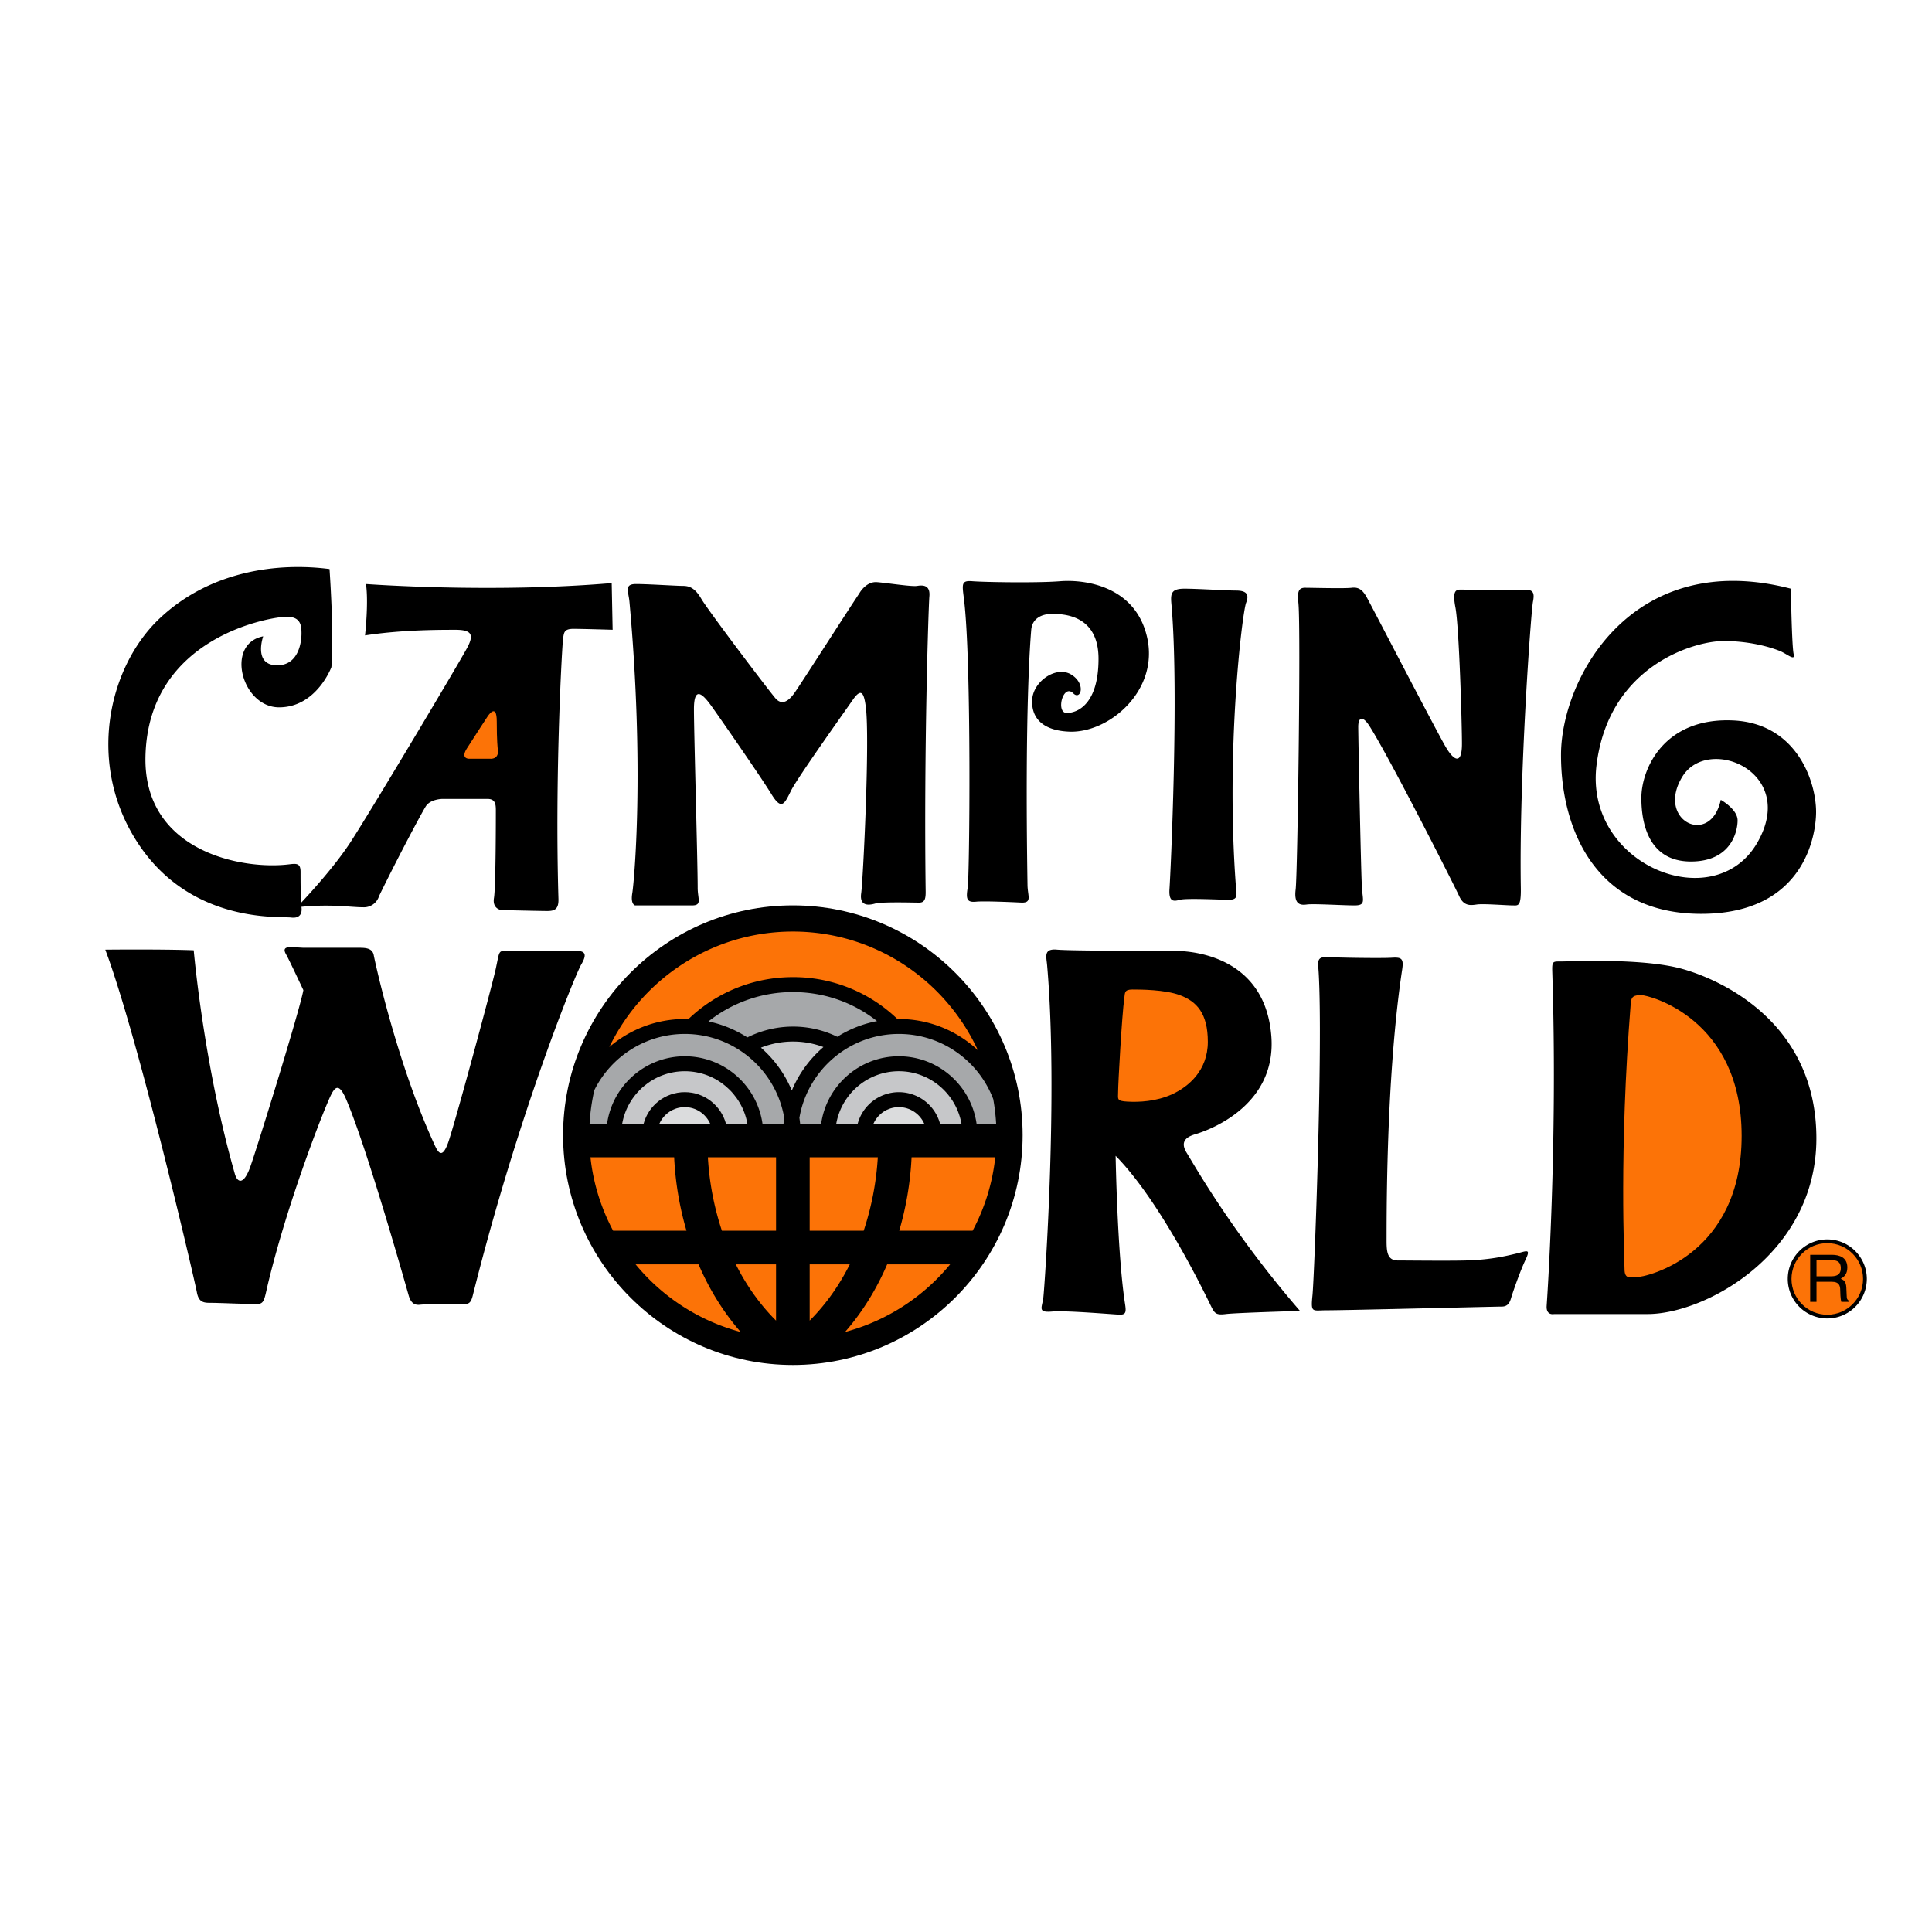 <?xml version="1.0" encoding="utf-8"?>
<svg width="2500" height="2500" viewBox="0 0 192.756 192.756" xmlns="http://www.w3.org/2000/svg">
  <g fill-rule="evenodd" clip-rule="evenodd">
    <path d="M61.029 58.174c-12.025 1.025-24.517.093-24.517.093.279 1.864-.093 5.127-.093 5.127 3.635-.559 7.364-.559 9.042-.559s1.771.559 1.212 1.678-9.788 16.593-11.746 19.577c-1.535 2.339-3.923 4.957-4.885 5.981-.055-.902-.056-2.389-.056-3.092 0-.839-.373-.839-1.118-.746-4.75.594-14.542-1.305-14.356-10.72.24-12.084 12.678-13.983 14.077-13.983 1.398 0 1.491.839 1.491 1.678s-.279 3.169-2.423 3.169c-2.424 0-1.398-2.89-1.398-2.89-3.822.746-2.144 7.084 1.585 7.084s5.22-4.008 5.22-4.008c.279-3.263-.187-9.788-.187-9.788-5.034-.653-11.839.093-16.966 4.94-5.127 4.847-7.364 14.636-2.051 22.559s14.085 7.132 15.195 7.271c.746.093 1.118-.279 1.025-1.025a.838.838 0 0 0-.005-.047c2.995-.289 4.916.047 6.158.047a1.576 1.576 0 0 0 1.585-1.118c1.864-3.822 4.194-8.204 4.661-8.949.466-.746 1.678-.746 1.678-.746h4.474c.745 0 .839.466.839 1.119 0 .652 0 7.644-.187 8.763-.187 1.118.746 1.211.746 1.211s3.822.093 4.568.093 1.149-.187 1.119-1.212c-.373-12.491.373-25.449.466-26.009.093-.559.093-.932 1.025-.932.932 0 3.915.093 3.915.093l-.093-4.659zM69.046 90.334H63.36s-.466-.093-.279-1.212c.186-1.118 1.238-12.383-.28-29.084-.093-1.025-.559-1.771.653-1.771 1.211 0 4.008.187 4.661.187.653 0 1.212.187 1.865 1.305.652 1.119 6.432 8.763 7.364 9.882.481.577 1.119.652 1.958-.56s4.905-7.591 6.433-9.881c0 0 .652-1.212 1.771-1.119s3.449.466 4.008.373c.56-.094 1.305-.094 1.212 1.025-.093 1.118-.559 15.381-.373 29.457.01.746-.093 1.119-.653 1.119s-3.729-.093-4.381.093c-.653.187-1.584.28-1.398-1.025.187-1.305.873-15.301.466-18.551-.187-1.491-.466-1.957-1.305-.746-.839 1.212-5.5 7.738-6.152 9.042-.653 1.305-.932 2.051-1.958.373-1.026-1.678-5.034-7.458-5.966-8.763-.932-1.305-1.771-2.051-1.771.279 0 2.331.373 15.281.373 17.805-.003 1.12.464 1.772-.562 1.772zM101.953 90.055s-3.635-.187-4.568-.093c-.932.093-1.025-.28-.838-1.398s.395-22.666-.373-28.805c-.187-1.491-.28-1.864.838-1.771 1.119.093 6.434.187 8.764 0 2.33-.186 7.482.39 8.67 5.593 1.211 5.313-3.785 9.556-7.738 9.416-2.609-.093-3.822-1.305-3.729-3.17.094-1.864 2.424-3.449 3.916-2.517 1.49.933.922 2.602.186 1.865-1.025-1.025-1.771 1.958-.652 1.958s3.17-.932 3.17-5.407-3.637-4.475-4.662-4.475-1.957.466-2.051 1.585c-.092 1.119-.652 7.831-.373 25.449.016 1.117.466 1.77-.56 1.77zM122.555 89.775c-.559 0-4.195-.186-4.848 0-.652.187-1.119.187-1.025-1.119s.975-19.758.186-28.432c-.092-1.025 0-1.492 1.307-1.492 1.305 0 4.193.187 5.127.187.932 0 1.398.28 1.025 1.212-.373.933-2.051 14.449-1.025 28.246.067.934.278 1.398-.747 1.398zM135.512 72.53c0 .937.279 14.915.373 16.127s.373 1.678-.746 1.678-4.102-.187-4.754-.093c-.652.093-1.305 0-1.119-1.492.188-1.492.527-25.807.281-28.525-.094-1.025-.094-1.584.652-1.584s3.914.093 4.66 0c.746-.094 1.119.279 1.492.932.373.652 7.084 13.61 7.924 15.008.838 1.398 1.584 1.678 1.584-.373s-.279-11.652-.652-13.61c-.373-1.957.186-1.771.838-1.771h6.061c.838 0 1.025.279.838 1.211-.186.932-1.396 17.339-1.211 28.525.033 1.959-.279 1.771-.84 1.771-.559 0-2.889-.187-3.541-.093-.652.093-1.307.186-1.771-.839-.467-1.026-6.922-13.781-8.949-16.966-.653-1.025-1.12-.932-1.12.094zM171.682 79.801s1.678.932 1.678 2.051-.652 4.102-4.66 4.102c-4.01 0-4.941-3.449-4.941-6.339 0-2.89 2.244-8.042 9.135-7.738 6.34.28 8.297 6.06 8.297 9.136 0 2.237-1.119 10.161-11.465 10.161-10.348 0-13.984-8.204-13.984-15.848s7.086-20.695 22.934-16.593c0 0 .092 5.78.279 6.525.186.746-.652 0-1.305-.279-.654-.28-2.797-1.025-5.688-1.025s-11.465 2.423-12.678 12.398c-1.211 9.974 11.746 15.144 16.033 7.737 4.102-7.085-4.895-10.772-7.457-6.619-2.704 4.382 2.796 7.085 3.822 2.331zM10.504 94.747s5.531-.062 8.825.062c0 0 .98 11.388 4.102 22.31.249.871.87 1.182 1.554-.744.683-1.928 4.91-15.537 5.282-17.588 0 0-1.429-3.045-1.678-3.481-.249-.435-.435-.87.622-.808l1.056.062h5.593c.684 0 1.305.062 1.43.745.124.684 2.299 10.69 6.028 18.831.336.734.746 1.615 1.368-.062.621-1.678 4.412-15.723 4.785-17.463.373-1.74.249-1.74 1.056-1.74.808 0 5.531.062 6.712 0s1.367.311.746 1.367c-.621 1.057-6.33 15.068-10.813 33-.186.746-.373.871-.932.871-.56 0-3.791 0-4.289.061-.497.062-.932-.061-1.181-.932-.249-.869-4.102-14.543-6.214-19.514-.903-2.125-1.305-1.057-1.989.559-.684 1.617-3.853 9.695-5.779 17.588-.454 1.859-.373 2.238-1.243 2.238s-3.791-.125-4.475-.125-1.243 0-1.429-1.057c-.187-1.056-5.843-25.417-9.137-34.18zM111.74 131.164c-.439 0-5.281-.434-6.773-.311-1.492.125-.994-.371-.869-1.428.123-1.057 1.49-20.322.373-33.125-.076-.869-.373-1.678.994-1.554s9.633.125 11.744.125c2.113 0 9.035.727 9.633 8.513.561 7.271-6.896 9.57-7.52 9.758-.621.186-1.74.559-.932 1.865.809 1.305 4.537 7.953 11.311 15.785 0 0-6.4.186-7.395.311-.994.123-1.119-.062-1.492-.809s-4.91-10.316-9.508-14.977c0 0 .168 9.76.932 14.729.125.808.125 1.118-.498 1.118zM139.459 125.758c.932 0 4.9.049 6.773 0 2.424-.062 3.979-.434 5.033-.684 1.057-.248 1.492-.559.934.621-.561 1.182-1.307 3.357-1.43 3.791-.125.436-.311.871-.932.871-.623 0-15.475.373-17.527.373-1.365 0-1.553.311-1.365-1.492.186-1.803 1.055-24.734.621-32.191-.066-1.124-.25-1.616.932-1.554 1.18.062 5.344.125 6.34.062.994-.062 1.227.06 1.057 1.181-.561 3.666-1.555 12.117-1.555 26.66 0 1.243-.063 2.362 1.119 2.362zM154.311 130.295c.043-.686 1.119-16.096.561-33.311-.037-1.12.062-1.056.869-1.056.809 0 8.143-.373 12.119.746 3.979 1.119 13.361 5.406 13.361 16.904 0 11.496-11.062 17.525-16.842 17.525h-9.322s-.807.186-.746-.808z"/>
    <path d="M79.104 90.331c-12.641 0-22.926 10.284-22.926 22.925 0 12.643 10.285 22.926 22.926 22.926 12.642 0 22.925-10.283 22.925-22.926 0-12.641-10.283-22.925-22.925-22.925z"/>
    <path d="M48.817 75.699h-2.051s-.839 0-.187-1.025c.653-1.026 2.051-3.169 2.051-3.169s.932-1.492.932.466.094 2.704.094 2.704.28 1.117-.839 1.024zM111.555 108.916c0-.811.373-7.582.621-9.383.068-.494 0-.809.809-.809.807 0 3.232.008 4.723.559 1.678.623 2.797 1.803 2.797 4.662 0 2.857-1.928 4.475-3.543 5.221-1.615.744-3.355.807-4.475.744-1.118-.06-.932-.248-.932-.994zM163.137 127.436c-.498 0-1.057.188-1.057-.807s-.561-11.684.621-26.537c.055-.684.311-.809 1.057-.809s10.006 2.301 10.006 14.045c0 11.746-9.26 14.108-10.627 14.108z" style="fill: rgb(252, 115, 7);"/>
    <path d="M182.309 131.543a3.948 3.948 0 0 0 3.943-3.943c0-2.176-1.77-3.943-3.943-3.943s-3.943 1.768-3.943 3.943a3.948 3.948 0 0 0 3.943 3.943z"/>
    <path d="M178.738 127.6c0-1.969 1.602-3.57 3.57-3.57s3.57 1.602 3.57 3.57-1.602 3.57-3.57 3.57-3.57-1.602-3.57-3.57z" style="fill: rgb(252, 115, 7);"/>
    <path d="M181.234 127.883h1.535c.752 0 .83.449.83.832 0 .176.02.885.109 1.172h.773v-.104c-.195-.111-.229-.209-.234-.469l-.039-.846c-.025-.652-.291-.771-.559-.883.307-.178.66-.434.66-1.127 0-.996-.771-1.266-1.541-1.266h-2.166v4.693h.631v-2.002h.001z"/>
    <path d="M58.91 115.461h8.35a31.457 31.457 0 0 0 1.23 7.326h-7.321a20.167 20.167 0 0 1-2.259-7.326z" style="fill: rgb(252, 115, 7);"/>
    <path d="M99.385 112.105h-1.953c-.547-3.793-3.81-6.721-7.752-6.721s-7.205 2.928-7.752 6.721h-2.101a11.118 11.118 0 0 0-.071-.578c.811-4.746 4.95-8.371 9.924-8.371 4.297 0 7.973 2.709 9.417 6.506.141.801.241 1.615.288 2.443z" fill="#a6a8aa"/>
    <path d="M87.148 112.105c.431-.969 1.403-1.648 2.531-1.648s2.099.68 2.53 1.648h-5.061z" fill="#dbdcdd"/>
    <path d="M93.786 112.105a4.266 4.266 0 0 0-4.106-3.141 4.266 4.266 0 0 0-4.107 3.141h-2.138c.532-2.967 3.127-5.229 6.245-5.229s5.713 2.262 6.245 5.229h-2.139zM79 108.803a11.614 11.614 0 0 0-3.081-4.279 8.748 8.748 0 0 1 3.196-.609 8.6 8.6 0 0 1 3.039.549A11.577 11.577 0 0 0 79 108.803z" fill="#c6c7c9"/>
    <path d="M83.538 103.439a10.04 10.04 0 0 0-4.423-1.016c-1.583 0-3.147.375-4.552 1.08a11.51 11.51 0 0 0-3.881-1.596 13.526 13.526 0 0 1 8.433-2.928c3.087 0 6.005 1.018 8.387 2.895a11.483 11.483 0 0 0-3.964 1.565zM78.244 111.527c-.028.191-.052.385-.07.578h-2.101c-.547-3.793-3.81-6.721-7.752-6.721s-7.205 2.928-7.752 6.721h-1.745c.064-1.139.226-2.252.471-3.336 1.647-3.322 5.074-5.613 9.026-5.613 4.972 0 9.112 3.625 9.923 8.371z" fill="#a6a8aa"/>
    <path d="M65.79 112.105c.431-.969 1.402-1.648 2.53-1.648s2.099.68 2.531 1.648H65.79z" fill="#dbdcdd"/>
    <path d="M72.427 112.105c-.494-1.807-2.146-3.141-4.107-3.141s-3.613 1.334-4.106 3.141h-2.138c.532-2.967 3.126-5.229 6.245-5.229s5.713 2.262 6.245 5.229h-2.139z" fill="#c6c7c9"/>
    <path d="M70.625 115.461h6.802v7.326h-5.403a28.444 28.444 0 0 1-1.399-7.326zM77.426 126.143v5.615c-1.748-1.746-3.046-3.684-4.014-5.615h4.014zM80.782 126.143h4.003c-.967 1.934-2.263 3.871-4.003 5.613v-5.613zM80.782 122.787v-7.326h6.798a28.749 28.749 0 0 1-1.408 7.326h-5.39zM90.948 115.461h8.349a20.108 20.108 0 0 1-2.258 7.326h-7.322a31.417 31.417 0 0 0 1.231-7.326z" style="fill: rgb(252, 115, 7);"/>
    <path d="M79.104 92.941c8.177 0 15.235 4.857 18.455 11.836a11.516 11.516 0 0 0-7.879-3.111c-.048 0-.095.004-.142.004a14.963 14.963 0 0 0-10.423-4.182c-3.91 0-7.609 1.486-10.431 4.188-.121-.004-.241-.01-.363-.01a11.505 11.505 0 0 0-7.528 2.799c3.283-6.813 10.257-11.524 18.311-11.524z" style="fill: rgb(252, 115, 7);"/>
    <path d="M63.411 126.143h6.283c.969 2.26 2.321 4.59 4.202 6.75a20.355 20.355 0 0 1-10.485-6.75zM84.312 132.893c1.881-2.16 3.233-4.49 4.202-6.75h6.283a20.355 20.355 0 0 1-10.485 6.75zM181.234 125.738h1.58c.314 0 .844.059.844.785 0 .695-.49.812-.955.812h-1.469v-1.597z" style="fill: rgb(252, 115, 7);"/>
  </g>
</svg>